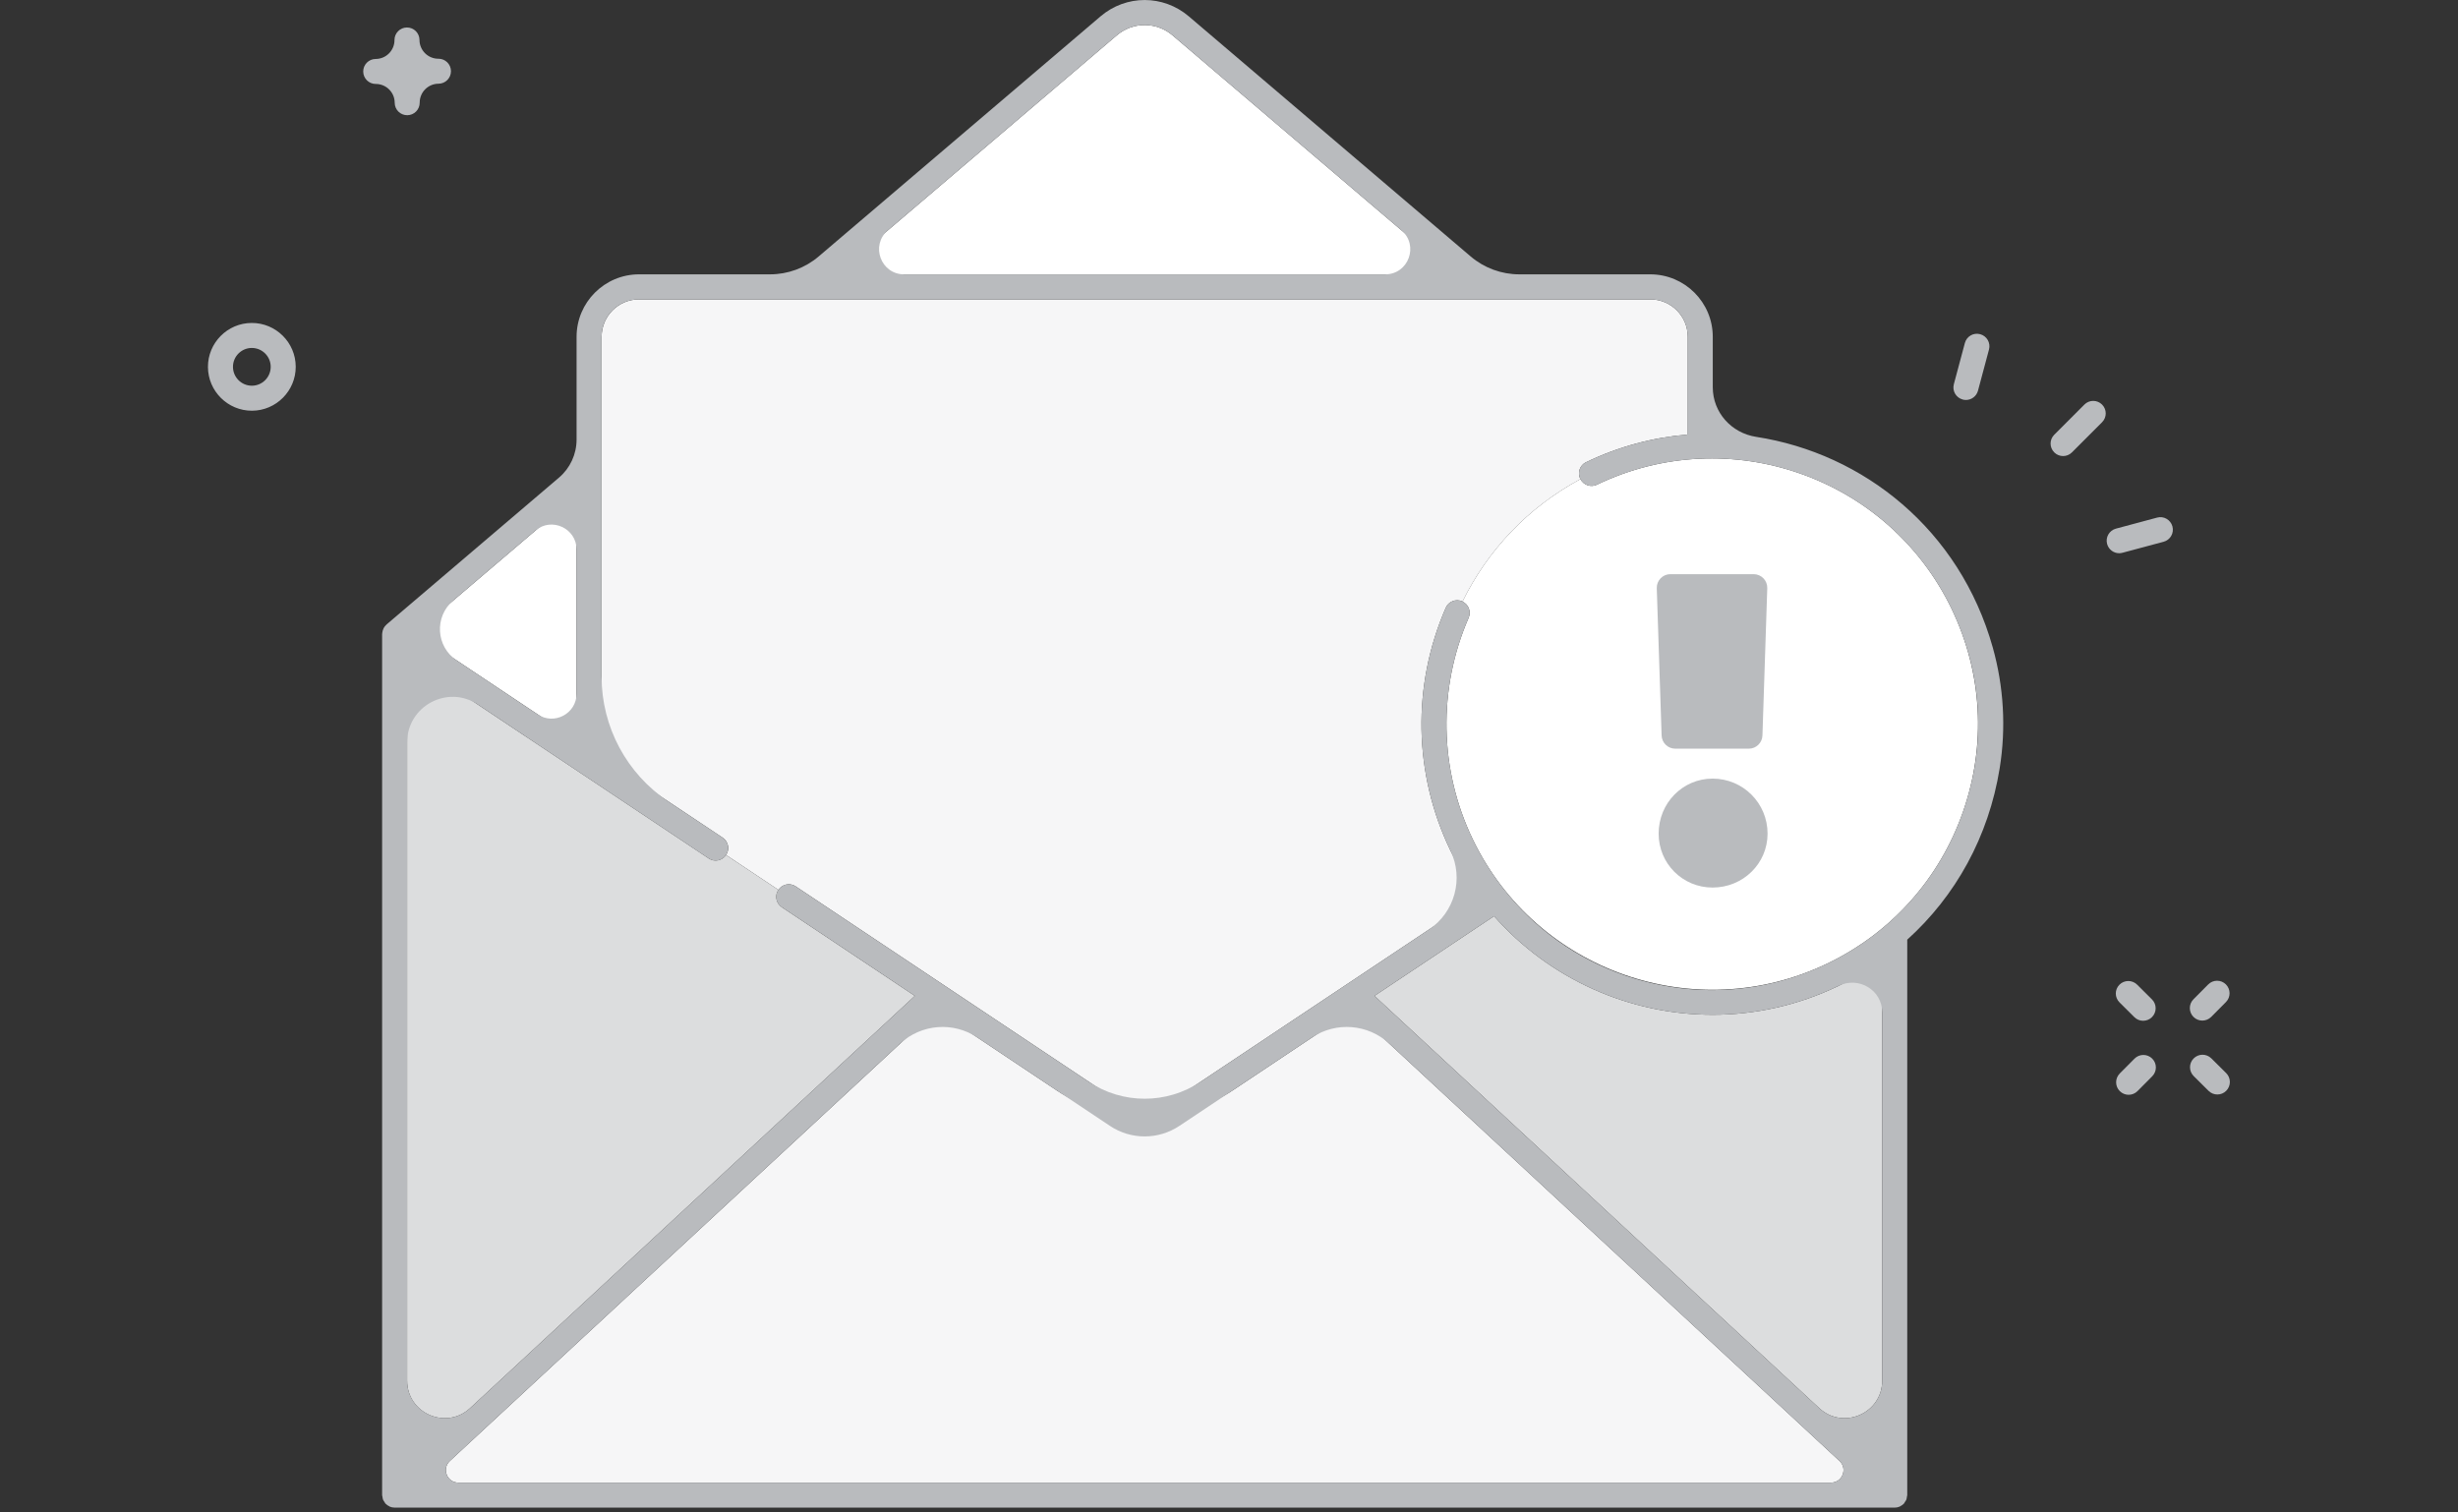 <svg height="80" viewBox="0 0 130 80" width="130" xmlns="http://www.w3.org/2000/svg"><rect x="0" y="0" width="130" height="80" fill="#333333" stroke="none"/><g fill="none" fill-rule="evenodd" transform="translate(11)"><path d="m33.226 14.511h32.629l-14.838-12.639c-.856-.729-2.098-.729-2.954 0z" fill="#fff"/><path d="m19.495 39.159v-12.951l-8.529 7.265z" fill="#fff"/><path d="m72.588 25.342c-.003-.005-.008-.008-.011-.014-.159-.329-.02-.724.309-.882 1.74-.837 3.56-1.312 5.378-1.463v-5.166c0-1.094-.89-1.983-1.983-1.983h-53.48c-1.094 0-1.983.889-1.983 1.983v22.223l6.401 4.267c.304.202.386.613.183.916l2.766 1.844c.202-.304.613-.387.917-.183l18.457 12.305 17.647-11.765c-.56-.76-1.064-1.574-1.488-2.456-1.942-4.036-2.029-8.709-.237-12.819.145-.335.534-.489.87-.342.006.003.01.009.016.011 1.311-2.676 3.438-4.974 6.24-6.477" fill="#f6f6f7"/><path d="m86.288 77.276-25.724-23.847-6.374 4.25c-2.816 1.876-6.483 1.876-9.298 0l-6.375-4.25-25.724 23.847c-.441.409-.152 1.146.45 1.146h72.596c.601 0 .891-.737.45-1.146" fill="#f6f6f7"/><path d="m79.578 53.675c-4.376 0-8.619-1.879-11.559-5.216l-6.324 4.216 23.521 21.806c1.269 1.177 3.332.276 3.332-1.455v-22.266c-.729.524-1.501.998-2.327 1.395-2.143 1.031-4.411 1.52-6.643 1.52m-52.178-8.451c-.203.303-.614.386-.917.183l-15.952-10.634v38.253c0 1.732 2.062 2.632 3.332 1.455l23.522-21.805-7.036-4.691c-.304-.202-.386-.613-.183-.916z" fill="#dcddde"/><path d="m73.46 25.637c-.323.156-.709.022-.871-.296-2.803 1.503-4.929 3.802-6.241 6.478.322.151.469.53.326.858-1.637 3.757-1.558 8.028.217 11.717 3.361 6.983 11.775 9.929 18.758 6.569 3.382-1.628 5.928-4.475 7.169-8.019 1.24-3.543 1.027-7.357-.6-10.739-3.361-6.982-11.774-9.928-18.758-6.569" fill="#fff"/><g fill="#b9bbbe"><path d="m93.364 40.938c-1.012 5.11-4.565 9.123-9.503 10.745-5.223 1.716-11.08.145-14.742-3.957-3.777-4.231-4.607-10.087-2.445-15.048.143-.329-.004-.707-.326-.859-.006-.003-.01-.009-.016-.011-.336-.148-.725.007-.87.342-1.792 4.11-1.704 8.782.237 12.819l.013.026c.714 1.48.227 3.261-1.14 4.173l-12.082 8.055c-1.786 1.191-4.114 1.191-5.9 0l-15.507-10.339c-.304-.203-.715-.12-.917.184-.203.303-.121.714.183.916l7.036 4.691-23.521 21.805c-1.27 1.178-3.332.277-3.332-1.455v-33.755c0-1.923 2.143-3.07 3.742-2.003l12.21 8.14c.303.203.714.12.916-.183.203-.304.121-.715-.183-.917l-2.867-1.911c-2.207-1.472-3.533-3.949-3.533-6.602v-17.978c0-1.095.889-1.983 1.983-1.983h53.48c1.096 0 1.983.889 1.983 1.983v5.166c-1.818.151-3.638.627-5.378 1.464-.329.158-.467.553-.308.882.002.005.007.009.01.014.163.318.549.452.872.295 7.734-3.72 17.221.292 19.658 8.957.579 2.06.662 4.245.247 6.344zm-8.147 33.542-23.521-21.805 6.323-4.216c2.94 3.337 7.183 5.217 11.559 5.217 2.233 0 4.5-.489 6.643-1.52.008-.004.017-.008.024-.012 1.065-.515 2.303.225 2.303 1.408v19.474c0 1.732-2.062 2.632-3.332 1.455zm-72.424 2.796 23.812-22.075c1.121-1.039 2.809-1.174 4.081-.326l7.02 4.68c1.111.74 2.557.74 3.667 0l7.021-4.68c1.272-.848 2.96-.713 4.081.326l23.812 22.075c.441.409.151 1.146-.45 1.146h-72.596c-.601 0-.89-.737-.449-1.146zm6.701-48.205v7.617c0 1.056-1.177 1.686-2.056 1.1l-4.287-2.858c-1.096-.731-1.188-2.307-.186-3.161l4.35-3.704c.858-.731 2.179-.121 2.179 1.006zm28.569-27.2c.856-.729 2.098-.729 2.954 0l12.104 10.311c.936.797.372 2.329-.858 2.329h-25.446c-1.23 0-1.794-1.531-.858-2.329zm31.523 18.618v-2.672c0-1.825-1.48-3.306-3.306-3.306h-6.926c-.943 0-1.855-.335-2.573-.947l-14.907-12.699c-1.353-1.152-3.317-1.152-4.668 0l-14.907 12.699c-.718.612-1.63.947-2.573.947h-6.926c-1.825 0-3.306 1.48-3.306 3.306v5.433c0 .775-.339 1.511-.93 2.013l-9.123 7.771c-.004.003-.005.009-.009.012-.058.052-.105.112-.141.179-.009.017-.015.034-.021.051-.025.055-.04.112-.049.173-.003.019-.006.037-.007.056-.001.011-.005.021-.005.032v45.546c0 .033.014.061.019.093.007.05.011.099.03.147.019.047.049.085.077.126.019.027.028.058.05.083.003.003.007.003.01.007.055.057.12.1.192.135.009.005.016.013.025.017.079.034.167.053.259.053h79.339c.091 0 .179-.019.259-.053.009-.004.017-.013.025-.017.071-.034.138-.078.192-.135.002-.003.007-.004.009-.007.022-.025.032-.056.05-.083.028-.041.059-.079.078-.126.019-.048.022-.097.029-.147.005-.032.019-.06.019-.093v-29.381c2.559-2.308 4.305-5.446 4.889-9.067.343-2.126.216-4.317-.367-6.391-1.751-6.229-6.833-10.26-12.514-11.137-1.309-.202-2.293-1.294-2.293-2.619z"/><path d="m77.6 39.6h3.893c.391 0 .711-.313.72-.704l.255-7.789c.009-.404-.316-.737-.721-.737h-4.403c-.404 0-.729.333-.72.737l.256 7.789c.009.391.329.704.72.704m1.975 1.584c-1.584 0-2.852 1.297-2.852 2.91 0 1.585 1.267 2.852 2.852 2.852 1.613 0 2.909-1.267 2.909-2.852 0-1.613-1.296-2.91-2.909-2.91m19.666-19.785-1.594 1.595c-.259.258-.259.676 0 .935.129.129.298.194.467.194s.339-.065.467-.194l1.594-1.595c.259-.259.259-.676 0-.935-.259-.259-.676-.259-.935 0m-6.437-.266c.058.015.115.023.171.023.292 0 .559-.195.639-.491l.582-2.178c.095-.353-.114-.715-.467-.81-.355-.097-.715.115-.809.467l-.583 2.178c-.095.353.115.715.467.81m11.094 6.713c-.095-.352-.458-.564-.81-.467l-2.179.584c-.352.095-.561.457-.467.809.08.296.346.491.639.491.056 0 .114-.007.171-.023l2.179-.583c.352-.095.562-.458.467-.81m-91.708-24.739h-.001c-.551.002-1-.443-1.002-.994-.001-.366-.298-.66-.663-.659s-.66.298-.659.663c.002.551-.444 1-.995 1.002-.364.001-.66.298-.659.663.001.366.299.66.663.659.551-.002 1.0.443 1.002.994.001.366.298.66.663.659.366-.001.66-.298.659-.664-.002-.551.444-1.0.994-1.002h.001c.365-.001.66-.298.659-.663-.001-.366-.298-.66-.663-.659m93.292 50.877c.169-.001.339-.066.467-.195l.78-.785c.257-.259.255-.678-.003-.935-.259-.258-.678-.256-.935.003l-.78.785c-.258.259-.256.678.003.935.129.129.299.192.468.192m-3.898 3.925c.169-.001.339-.065.467-.195l.78-.785c.257-.259.256-.678-.003-.935-.259-.257-.678-.256-.935.003l-.78.785c-.258.26-.256.678.003.935.13.129.299.193.468.192m4.372-1.926c-.26-.258-.678-.256-.935.003-.258.259-.257.677.003.935l.785.78c.13.129.299.193.468.192.169-.001.339-.065.467-.196.257-.259.256-.678-.003-.935zm-4.072-2.181c.129.129.299.193.468.192.169-.001.339-.066.467-.196.257-.259.256-.678-.003-.935l-.785-.78c-.259-.257-.678-.255-.935.003-.258.259-.256.678.003.935zm-99.567-35.396c.551-.002 1.0.444 1.002.994.002.551-.444 1.001-.994 1.003-.551.001-1-.445-1.002-.996-.002-.55.445-1.0.995-1.002m.012 3.32c1.279-.005 2.316-1.05 2.312-2.329-.004-1.28-1.049-2.317-2.329-2.313-1.279.004-2.317 1.049-2.313 2.328.005 1.28 1.049 2.318 2.329 2.314"/></g></g></svg>